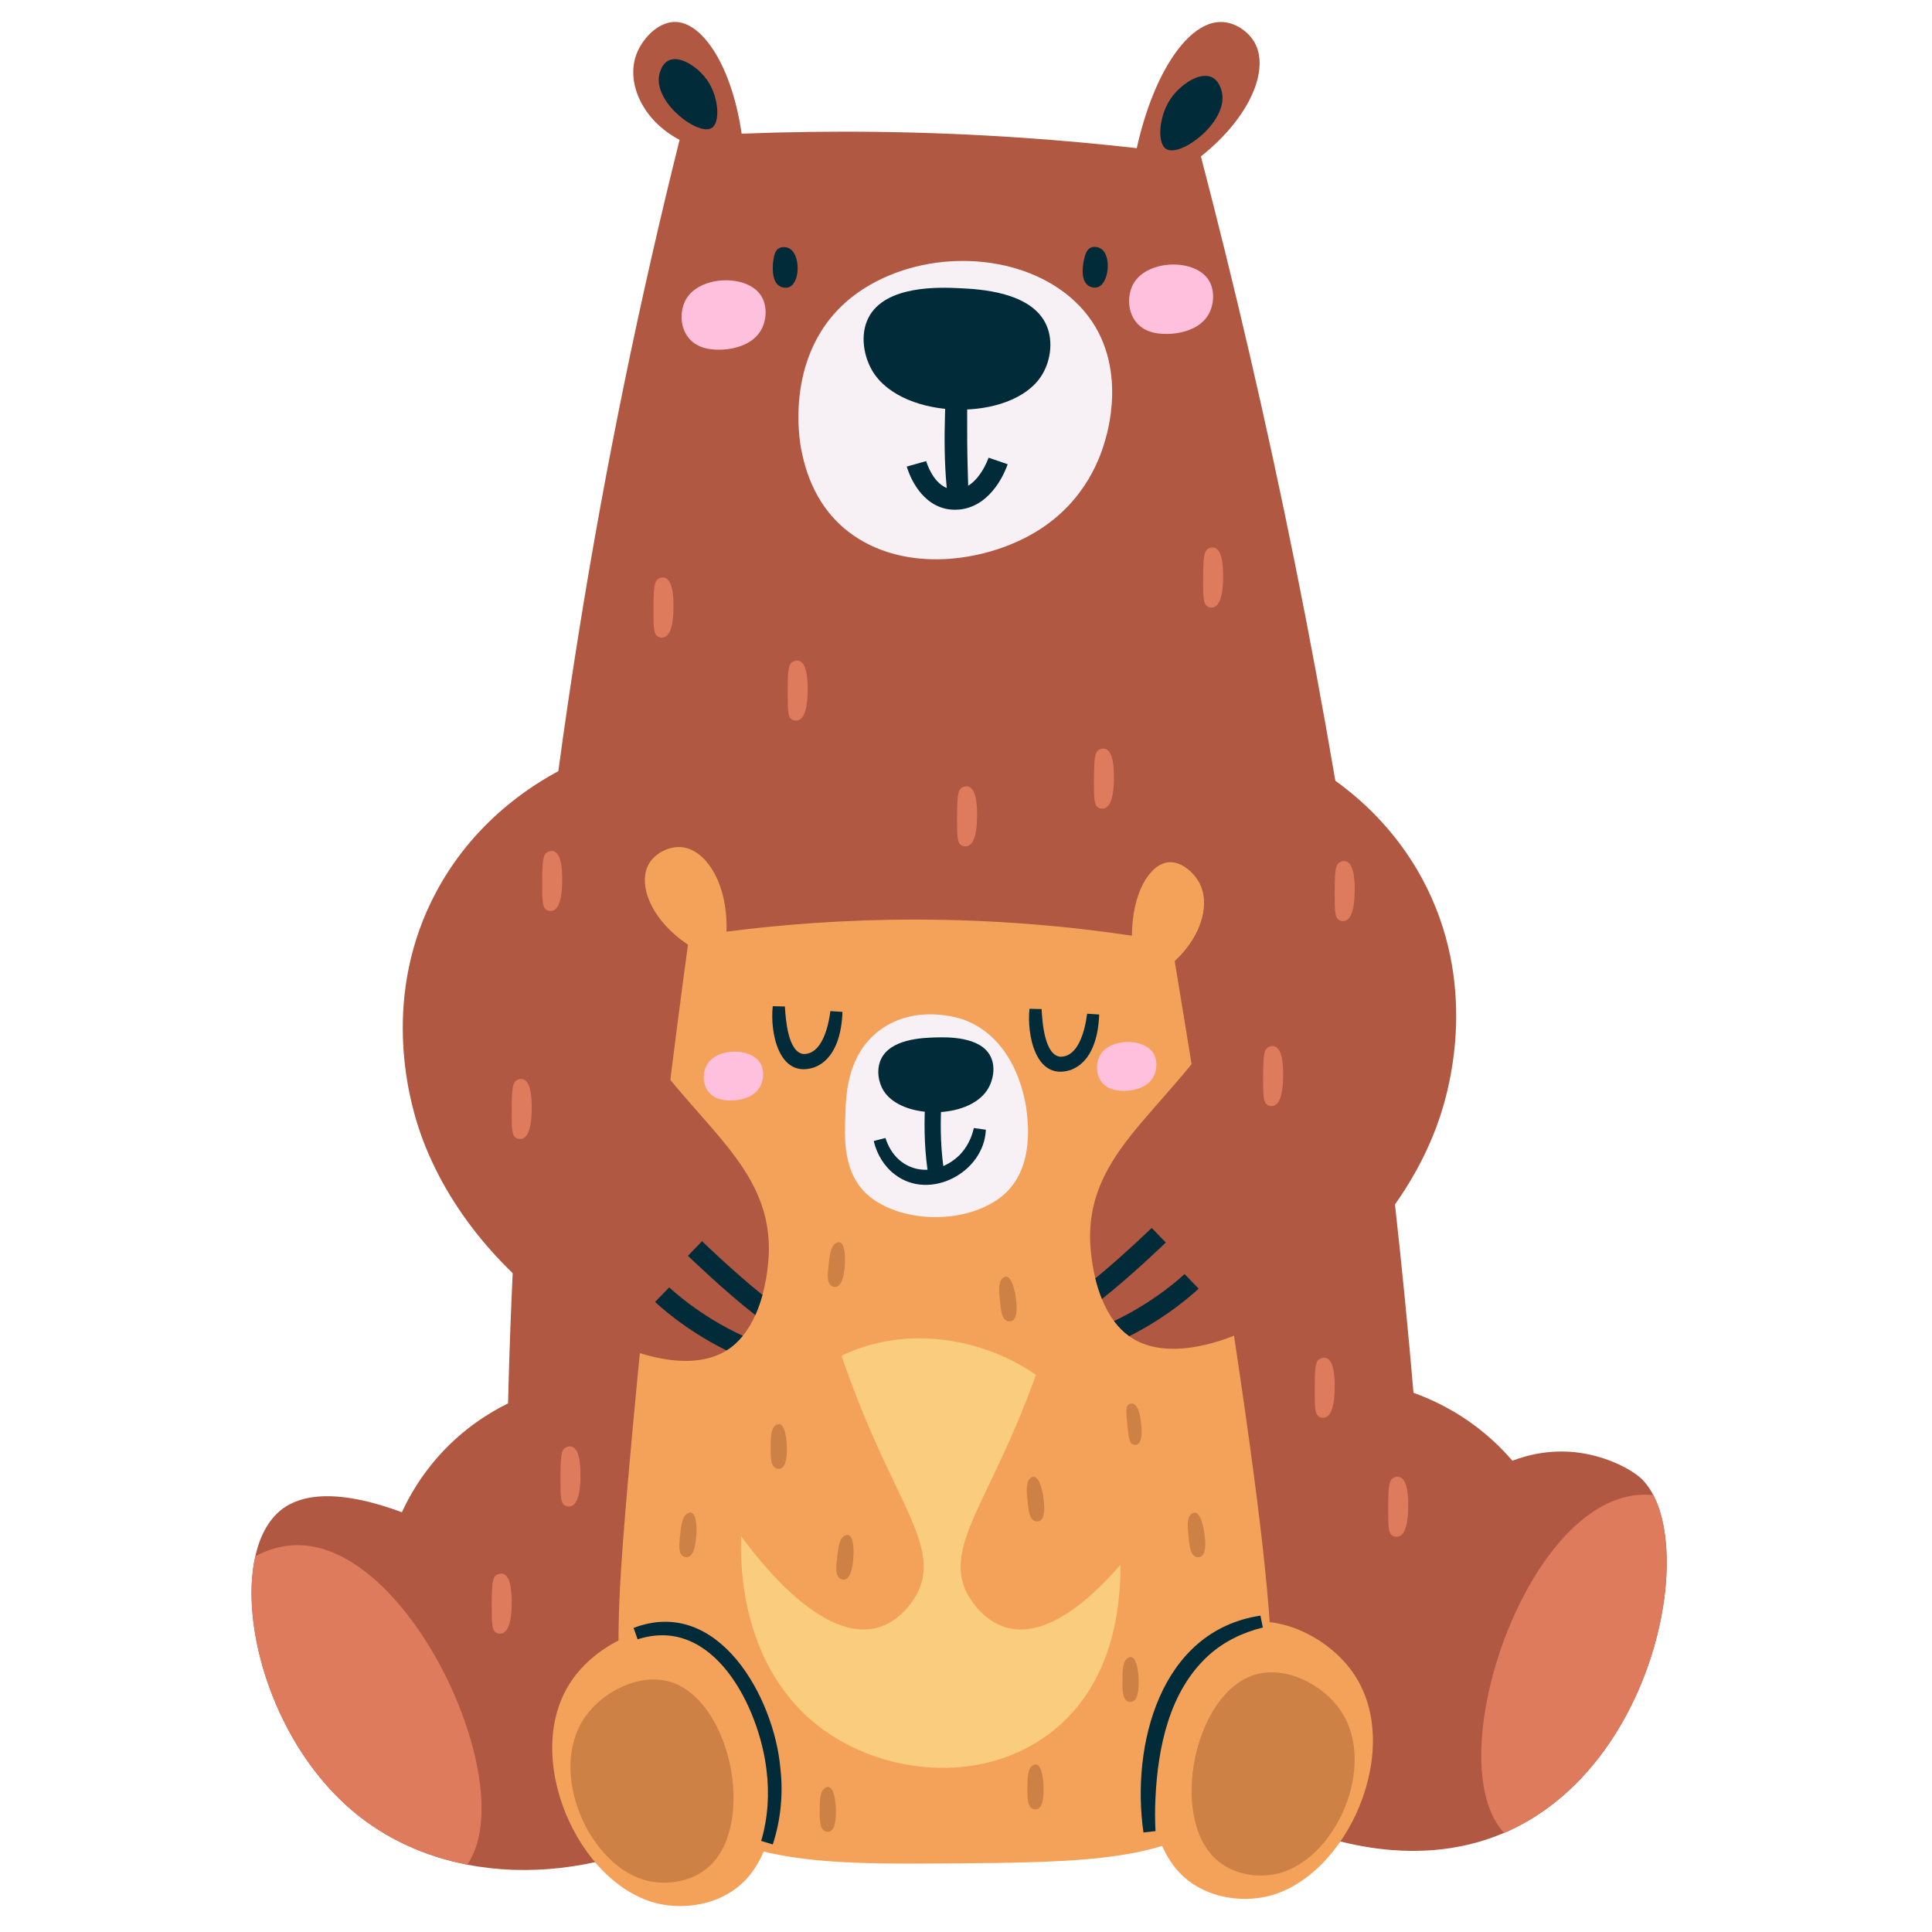 <svg xmlns="http://www.w3.org/2000/svg" xmlns:xlink="http://www.w3.org/1999/xlink" width="500" zoomAndPan="magnify" viewBox="0 0 375 375" height="500" preserveAspectRatio="xMidYMid meet" version="1.0"><defs><clipPath id="92c38c7bdf"><path d="M 48 4.023 L 324 4.023 L 324 363 L 48 363 Z M 48 4.023 " clip-rule="nonzero"/></clipPath></defs><rect x="-37.5" width="450" fill="#ffffff" y="-37.5" height="450" fill-opacity="1"/><rect x="-37.5" width="450" fill="#ffffff" y="-37.5" height="450" fill-opacity="1"/><g clip-path="url(#92c38c7bdf)"><path fill="#b05841" d="M 292.895 355.344 C 292.578 355.492 292.262 355.629 291.945 355.758 C 273.641 363.602 254.895 356.125 249.609 353.797 C 230.125 357.051 207.535 359.535 182.375 359.988 C 162.301 360.348 143.902 359.348 127.492 357.66 C 115.246 362.758 102.344 364.191 90.695 361.926 C 82.543 360.348 75.012 356.957 68.734 351.746 C 53.285 338.91 46.441 315.848 49.559 302.066 L 49.559 302.055 C 50.422 298.223 52.055 295.105 54.496 293.125 C 57.035 291.074 63.176 288.031 78.004 293.527 C 79.395 290.504 81.68 286.43 85.398 282.332 C 90.18 277.059 95.266 274.047 98.613 272.395 C 98.949 258.562 99.547 244.477 100.438 230.148 C 105.043 156.031 116.699 88.102 131.906 27.152 C 124.688 23.34 121.539 16.125 123.473 10.691 C 124.602 7.535 127.695 4.277 130.973 4.254 C 136.285 4.223 142.027 12.699 143.953 25.949 C 160.883 25.285 179.152 25.414 198.562 26.75 C 206.145 27.273 213.512 27.953 220.645 28.758 C 223.961 13.828 230.77 4.105 237.109 4.27 C 239.684 4.336 242.281 6.039 243.535 8.285 C 246.422 13.473 242.734 22.688 233.094 30.363 C 246.176 80.5 257.715 135.773 266.02 195.762 C 269.57 221.406 272.305 246.293 274.359 270.34 C 277.973 271.637 282.773 273.867 287.609 277.762 C 290.031 279.711 291.988 281.703 293.559 283.523 C 296.066 282.566 301.383 280.945 307.84 282.188 C 312.988 283.176 317.242 285.555 318.918 287.336 C 319.676 288.137 320.328 289.094 320.91 290.188 C 328.449 304.676 319.719 343.066 292.895 355.344 Z M 292.895 355.344 " fill-opacity="1" fill-rule="nonzero"/></g><path fill="#de7b5c" d="M 292.895 355.344 C 292.578 355.492 292.262 355.629 291.945 355.758 C 279.445 342.383 295.191 293.727 316.824 290.305 C 318.254 290.082 319.625 290.062 320.91 290.188 C 328.449 304.676 319.719 343.066 292.895 355.344 Z M 292.895 355.344 " fill-opacity="1" fill-rule="nonzero"/><path fill="#de7b5c" d="M 90.695 361.926 C 82.543 360.348 75.012 356.957 68.738 351.746 C 53.285 338.91 46.441 315.848 49.559 302.066 L 49.559 302.055 C 51.844 300.844 54.941 299.762 58.543 299.93 C 80.27 300.938 101.133 346.922 90.695 361.926 Z M 90.695 361.926 " fill-opacity="1" fill-rule="nonzero"/><path fill="#022b3a" d="M 137.441 15.824 C 139.512 19 139.855 23.871 138.094 24.875 C 135.523 26.34 127.289 20.23 127.891 14.949 C 127.91 14.762 128.191 12.547 129.754 11.762 C 132.023 10.621 135.691 13.141 137.441 15.824 Z M 137.441 15.824 " fill-opacity="1" fill-rule="nonzero"/><path fill="#022b3a" d="M 227.109 19.336 C 224.91 22.711 224.543 27.887 226.414 28.953 C 229.148 30.508 237.895 24.02 237.258 18.406 C 237.238 18.207 236.938 15.855 235.277 15.02 C 232.867 13.809 228.969 16.484 227.109 19.336 Z M 227.109 19.336 " fill-opacity="1" fill-rule="nonzero"/><path fill="#f7f0f5" d="M 214.551 85.332 C 213.754 88.121 211.004 97.195 201.141 103.184 C 191.875 108.812 177.312 111.121 166.754 104.641 C 158.062 99.309 156.215 90.559 155.551 87.406 C 155.266 86.059 151.281 65.332 168.961 55.242 C 181.379 48.16 198.75 49.297 208.551 58.418 C 219.359 68.473 215.184 83.105 214.551 85.332 Z M 214.551 85.332 " fill-opacity="1" fill-rule="nonzero"/><path fill="#022b3a" d="M 203.148 63.203 C 204.52 66.406 203.855 70.383 202.035 73.105 C 196.137 81.938 175.414 81.621 169.484 72.242 C 167.672 69.371 166.852 65.043 168.562 61.68 C 171.832 55.254 182.602 55.766 186.266 55.941 C 190.094 56.125 200.324 56.609 203.148 63.203 Z M 203.148 63.203 " fill-opacity="1" fill-rule="nonzero"/><path fill="#022b3a" d="M 153.293 48.27 C 155.34 49.484 155.316 54.633 153.316 55.66 C 152.465 56.098 151.52 55.648 151.461 55.617 C 149.504 54.652 150.043 50.93 150.117 50.477 C 150.254 49.602 150.418 48.633 151.199 48.191 C 151.844 47.824 152.715 47.93 153.293 48.27 Z M 153.293 48.27 " fill-opacity="1" fill-rule="nonzero"/><path fill="#022b3a" d="M 213.793 48.34 C 215.73 49.723 215.258 54.848 213.18 55.699 C 212.293 56.062 211.391 55.535 211.332 55.5 C 209.465 54.371 210.328 50.703 210.438 50.258 C 210.648 49.402 210.902 48.449 211.715 48.074 C 212.387 47.766 213.25 47.949 213.793 48.34 Z M 213.793 48.34 " fill-opacity="1" fill-rule="nonzero"/><path fill="#022b3a" d="M 187.832 69.93 C 187.742 76.371 187.641 84.332 187.824 90.73 C 187.891 93.027 187.945 95.316 188.043 97.562 L 184.148 97.992 C 182.832 88.609 183.426 79.164 183.914 69.746 C 183.914 69.746 187.832 69.93 187.832 69.93 Z M 187.832 69.93 " fill-opacity="1" fill-rule="nonzero"/><path fill="#022b3a" d="M 185.359 98.941 C 184.566 98.941 183.934 98.836 183.547 98.746 C 178.113 97.52 176.203 91.27 176.004 90.562 L 179.777 89.496 C 179.828 89.688 181.133 94.184 184.414 94.926 C 184.629 94.973 185.387 95.117 186.32 94.926 C 190.004 94.188 191.809 89.051 191.883 88.836 L 195.59 90.109 C 195.16 91.355 192.738 97.633 187.094 98.77 C 186.465 98.895 185.879 98.941 185.359 98.941 Z M 185.359 98.941 " fill-opacity="1" fill-rule="nonzero"/><path fill="#ffc0de" d="M 148.027 63.465 C 146.195 67.672 140.68 67.855 139.941 67.867 C 138.695 67.891 135.609 67.941 133.695 65.629 C 131.879 63.43 131.957 60.113 133.207 58.012 C 135.883 53.504 144.777 53.184 147.613 57.23 C 148.887 59.047 148.836 61.602 148.027 63.465 Z M 148.027 63.465 " fill-opacity="1" fill-rule="nonzero"/><path fill="#ffc0de" d="M 234.887 60.406 C 233.055 64.617 227.539 64.797 226.801 64.809 C 225.551 64.832 222.469 64.887 220.555 62.57 C 218.738 60.371 218.816 57.055 220.066 54.953 C 222.742 50.449 231.637 50.129 234.473 54.172 C 235.746 55.988 235.695 58.543 234.887 60.406 Z M 234.887 60.406 " fill-opacity="1" fill-rule="nonzero"/><path fill="#f4a259" d="M 219.707 181.613 C 219.738 173.25 223.188 167.719 226.793 167.367 C 229.203 167.133 231.496 169.219 232.559 170.949 C 235.055 175.012 233.461 181.473 228.008 186.555 C 230.238 200.012 233.102 217.582 236.305 238.176 C 249.684 324.137 249.848 339.344 239.656 349.949 C 228.688 361.363 211.445 361.488 183.473 361.691 C 161.121 361.855 142.102 361.871 129.898 349.746 C 118.324 338.242 118.914 321.746 121.867 287.719 C 124.258 260.176 127.875 224.805 133.535 183.367 C 126.098 178.375 123.699 171.379 126.016 167.566 C 127.27 165.512 130.023 164.168 132.441 164.449 C 137.02 164.98 141.324 171.441 141.008 180.832 C 151.797 179.445 164.109 178.484 177.68 178.492 C 193.465 178.5 207.605 179.809 219.707 181.613 Z M 219.707 181.613 " fill-opacity="1" fill-rule="nonzero"/><path fill="#f4a259" d="M 143.926 365.66 C 139.426 369.758 132.859 370.664 127.781 369.5 C 112.215 365.938 101 340.758 110.949 326.211 C 115.617 319.391 125.254 314.441 133.316 316.691 C 149.594 321.23 156.453 354.258 143.926 365.66 Z M 143.926 365.66 " fill-opacity="1" fill-rule="nonzero"/><path fill="#ce8144" d="M 137.648 362.277 C 134.352 365.281 129.539 365.941 125.82 365.09 C 114.41 362.48 106.191 344.031 113.484 333.367 C 116.902 328.371 123.965 324.746 129.875 326.391 C 141.801 329.719 146.828 353.922 137.648 362.277 Z M 137.648 362.277 " fill-opacity="1" fill-rule="nonzero"/><path fill="#f4a259" d="M 229.738 364.262 C 234.242 368.363 240.805 369.266 245.883 368.105 C 261.453 364.543 272.668 339.363 262.719 324.816 C 258.051 317.992 248.414 313.047 240.352 315.293 C 224.074 319.832 217.215 352.859 229.738 364.262 Z M 229.738 364.262 " fill-opacity="1" fill-rule="nonzero"/><path fill="#ce8144" d="M 236.016 360.879 C 239.316 363.883 244.125 364.547 247.848 363.695 C 259.254 361.086 267.477 342.633 260.184 331.973 C 256.762 326.973 249.699 323.348 243.793 324.996 C 231.863 328.32 226.84 352.523 236.016 360.879 Z M 236.016 360.879 " fill-opacity="1" fill-rule="nonzero"/><path fill="#f7f0f5" d="M 199.32 216.102 C 199.488 218.059 200.879 227.699 193.781 232.719 C 186.848 237.621 175.406 237.289 169.098 232.5 C 163.262 228.066 163.984 220.09 164.082 216.457 C 164.188 212.578 164.398 204.789 170.652 200.043 C 177.738 194.664 186.59 197.746 187.008 197.898 C 197.871 201.887 199.23 215.074 199.32 216.102 Z M 199.32 216.102 " fill-opacity="1" fill-rule="nonzero"/><path fill="#022b3a" d="M 170.969 205.668 C 170.09 207.629 170.461 210.086 171.551 211.781 C 175.094 217.281 187.863 217.301 191.609 211.586 C 192.758 209.836 193.305 207.176 192.285 205.09 C 190.34 201.098 183.703 201.301 181.441 201.371 C 179.082 201.445 172.777 201.637 170.969 205.668 Z M 170.969 205.668 " fill-opacity="1" fill-rule="nonzero"/><path fill="#022b3a" d="M 180.32 228.875 C 178.547 218.992 180.043 208.816 180.109 208.387 L 183.211 208.855 C 183.195 208.957 181.727 218.961 183.406 228.32 Z M 180.32 228.875 " fill-opacity="1" fill-rule="nonzero"/><path fill="#ffc0de" d="M 147.672 210.645 C 146.301 213.586 142.406 213.613 141.883 213.609 C 141 213.605 138.824 213.586 137.512 211.918 C 136.27 210.332 136.383 207.992 137.301 206.531 C 139.273 203.398 145.559 203.328 147.488 206.234 C 148.355 207.539 148.273 209.344 147.672 210.645 Z M 147.672 210.645 " fill-opacity="1" fill-rule="nonzero"/><path fill="#ffc0de" d="M 224 208.762 C 222.633 211.703 218.734 211.734 218.211 211.73 C 217.332 211.723 215.152 211.707 213.844 210.035 C 212.598 208.453 212.711 206.109 213.629 204.648 C 215.602 201.516 221.887 201.445 223.816 204.352 C 224.684 205.656 224.605 207.461 224 208.762 Z M 224 208.762 " fill-opacity="1" fill-rule="nonzero"/><path fill="#022b3a" d="M 152.344 195.359 C 152.496 197.871 152.949 204.258 155.973 204.586 C 157.656 204.613 158.824 203.418 159.602 201.918 C 160.445 200.266 160.914 198.246 161.176 196.254 L 163.523 196.41 C 163.395 200.379 162.281 205.613 157.977 207.199 C 151.082 209.418 149.422 200.176 149.996 195.301 C 149.996 195.301 152.344 195.359 152.344 195.359 Z M 152.344 195.359 " fill-opacity="1" fill-rule="nonzero"/><path fill="#022b3a" d="M 202.176 195.863 C 202.301 198.379 202.754 204.809 205.801 205.109 C 207.496 205.137 208.672 203.938 209.441 202.43 C 210.289 200.773 210.75 198.75 211.008 196.758 L 213.352 196.918 C 213.215 200.879 212.098 206.098 207.801 207.684 C 200.926 209.891 199.289 200.66 199.824 195.805 C 199.824 195.805 202.176 195.863 202.176 195.863 Z M 202.176 195.863 " fill-opacity="1" fill-rule="nonzero"/><path fill="#022b3a" d="M 171.867 220.879 C 173.984 227.621 181.25 228.996 186.18 224.262 C 187.586 222.871 188.562 221 189.02 218.953 L 191.352 219.277 C 191.027 227.559 180.492 233.18 173.703 227.977 C 171.578 226.363 170.199 224.031 169.594 221.469 Z M 171.867 220.879 " fill-opacity="1" fill-rule="nonzero"/><path fill="#f9cd7d" d="M 217.48 302.844 C 217.504 308.32 217.582 326.285 203.414 336.703 C 190.945 345.867 173.758 344.547 161.898 337.148 C 142.836 325.266 143.746 301.578 143.871 298.277 C 144.059 293.422 144.773 274.805 160.055 265.004 C 173.043 256.676 189.789 259.047 200.965 266.789 C 217.375 278.16 217.461 298.125 217.48 302.844 Z M 217.48 302.844 " fill-opacity="1" fill-rule="nonzero"/><path fill="#f4a259" d="M 205.809 252.211 C 217.199 253.82 228.586 255.426 239.973 257.031 C 239.074 262.168 237.168 270.543 232.723 279.996 C 225.215 295.965 208.488 319.207 195.617 315.977 C 190.23 314.625 187.637 309.168 187.465 308.793 C 184.121 301.48 189.594 293.953 196.066 279.352 C 198.746 273.305 202.445 264.129 205.809 252.211 Z M 205.809 252.211 " fill-opacity="1" fill-rule="nonzero"/><path fill="#f4a259" d="M 159.93 252.211 C 148.543 253.82 137.152 255.426 125.766 257.031 C 126.664 262.168 128.57 270.543 133.016 279.996 C 140.523 295.965 157.25 319.207 170.121 315.977 C 175.508 314.625 178.102 309.168 178.273 308.793 C 181.617 301.48 176.145 293.953 169.672 279.352 C 166.992 273.305 163.293 264.129 159.93 252.211 Z M 159.93 252.211 " fill-opacity="1" fill-rule="nonzero"/><path fill="#b05841" d="M 279.645 216.309 C 269.848 246.629 234.926 268.156 220.355 260.098 C 219.945 259.871 219.559 259.625 219.191 259.352 C 218.043 258.531 217.059 257.527 216.234 256.41 C 215.258 255.098 214.496 253.637 213.883 252.141 C 213.34 250.797 212.922 249.43 212.602 248.133 C 211.672 244.289 211.594 240.977 211.586 240.395 C 211.367 221.961 228.758 214.555 240.57 192.918 C 245.699 183.516 251.266 168.672 250.738 146.457 C 255.715 148.918 268.086 155.859 276.035 170.543 C 286.965 190.75 281.461 210.711 279.645 216.309 Z M 279.645 216.309 " fill-opacity="1" fill-rule="nonzero"/><path fill="#b05841" d="M 149.238 242.746 C 149.23 243.367 149.145 247.148 147.996 251.348 C 147.641 252.637 147.191 253.965 146.609 255.254 C 145.973 256.676 145.18 258.055 144.18 259.273 C 143.301 260.371 142.246 261.355 141.012 262.117 C 140.832 262.234 140.648 262.348 140.469 262.449 C 125.898 270.5 90.977 248.98 81.172 218.66 C 79.363 213.062 73.859 193.094 84.789 172.895 C 92.73 158.211 105.109 151.258 110.086 148.809 C 109.551 171.023 115.125 185.867 120.254 195.262 C 132.055 216.906 149.457 224.305 149.238 242.746 Z M 149.238 242.746 " fill-opacity="1" fill-rule="nonzero"/><path fill="#022b3a" d="M 144.18 259.273 C 143.301 260.371 142.246 261.355 141.012 262.117 C 132.73 258.047 127.418 252.941 127.156 252.699 L 129.895 249.879 C 129.949 249.934 135.648 255.379 144.18 259.273 Z M 144.18 259.273 " fill-opacity="1" fill-rule="nonzero"/><path fill="#022b3a" d="M 147.996 251.348 C 147.641 252.637 147.191 253.965 146.609 255.254 C 140.707 250.68 133.902 244.105 133.527 243.754 L 136.262 240.922 C 136.348 241 142.492 246.938 147.996 251.348 Z M 147.996 251.348 " fill-opacity="1" fill-rule="nonzero"/><path fill="#022b3a" d="M 232.652 250.121 C 232.402 250.363 227.242 255.309 219.191 259.352 C 218.043 258.531 217.059 257.527 216.234 256.41 C 224.426 252.551 229.859 247.355 229.922 247.297 Z M 232.652 250.121 " fill-opacity="1" fill-rule="nonzero"/><path fill="#022b3a" d="M 226.281 241.176 C 225.922 241.52 219.613 247.605 213.883 252.141 C 213.34 250.797 212.922 249.43 212.602 248.133 C 217.891 243.809 223.469 238.422 223.547 238.344 Z M 226.281 241.176 " fill-opacity="1" fill-rule="nonzero"/><path fill="#de7b5c" d="M 212.332 151.727 C 212.344 147.086 212.488 146.023 213.316 145.543 C 213.391 145.496 213.965 145.172 214.57 145.363 C 216.25 145.895 216.223 149.816 216.211 151.047 C 216.203 152.23 216.176 156.332 214.391 156.898 C 214.367 156.906 213.762 157.086 213.207 156.773 C 212.402 156.32 212.324 155.184 212.332 151.727 Z M 212.332 151.727 " fill-opacity="1" fill-rule="nonzero"/><path fill="#de7b5c" d="M 152.883 134.637 C 152.891 129.992 153.039 128.93 153.863 128.449 C 153.941 128.406 154.516 128.082 155.117 128.273 C 156.797 128.805 156.77 132.723 156.762 133.953 C 156.754 135.137 156.727 139.242 154.941 139.805 C 154.914 139.812 154.309 139.992 153.754 139.68 C 152.953 139.227 152.875 138.09 152.883 134.637 Z M 152.883 134.637 " fill-opacity="1" fill-rule="nonzero"/><path fill="#de7b5c" d="M 99.324 215.852 C 99.332 211.211 99.48 210.148 100.305 209.668 C 100.379 209.621 100.957 209.297 101.559 209.488 C 103.238 210.02 103.211 213.941 103.203 215.172 C 103.195 216.355 103.168 220.461 101.383 221.023 C 101.355 221.031 100.75 221.211 100.195 220.898 C 99.395 220.445 99.316 219.309 99.324 215.852 Z M 99.324 215.852 " fill-opacity="1" fill-rule="nonzero"/><path fill="#de7b5c" d="M 255.18 269.953 C 255.188 265.312 255.336 264.25 256.16 263.77 C 256.234 263.723 256.812 263.398 257.414 263.59 C 259.094 264.121 259.066 268.043 259.059 269.273 C 259.051 270.457 259.02 274.559 257.238 275.125 C 257.211 275.133 256.605 275.312 256.051 275 C 255.25 274.547 255.172 273.41 255.18 269.953 Z M 255.18 269.953 " fill-opacity="1" fill-rule="nonzero"/><path fill="#de7b5c" d="M 105.242 171.59 C 105.254 166.949 105.402 165.887 106.227 165.402 C 106.301 165.359 106.879 165.035 107.48 165.227 C 109.16 165.758 109.133 169.676 109.125 170.906 C 109.117 172.09 109.086 176.195 107.305 176.758 C 107.277 176.766 106.672 176.949 106.117 176.637 C 105.316 176.184 105.238 175.047 105.242 171.59 Z M 105.242 171.59 " fill-opacity="1" fill-rule="nonzero"/><path fill="#de7b5c" d="M 233.527 112.695 C 233.535 108.055 233.684 106.988 234.508 106.508 C 234.582 106.465 235.16 106.141 235.762 106.332 C 237.441 106.863 237.414 110.781 237.406 112.012 C 237.398 113.195 237.367 117.301 235.586 117.863 C 235.559 117.871 234.953 118.055 234.398 117.738 C 233.598 117.289 233.52 116.152 233.527 112.695 Z M 233.527 112.695 " fill-opacity="1" fill-rule="nonzero"/><path fill="#de7b5c" d="M 245.172 209.461 C 245.184 204.82 245.332 203.754 246.156 203.273 C 246.23 203.23 246.809 202.906 247.41 203.098 C 249.09 203.629 249.062 207.547 249.055 208.777 C 249.047 209.961 249.016 214.066 247.234 214.629 C 247.207 214.637 246.602 214.82 246.047 214.504 C 245.246 214.055 245.168 212.918 245.172 209.461 Z M 245.172 209.461 " fill-opacity="1" fill-rule="nonzero"/><path fill="#de7b5c" d="M 269.449 293.059 C 269.457 288.414 269.605 287.352 270.43 286.871 C 270.508 286.824 271.082 286.5 271.684 286.691 C 273.363 287.227 273.336 291.145 273.328 292.375 C 273.32 293.559 273.293 297.664 271.508 298.227 C 271.484 298.234 270.875 298.414 270.32 298.102 C 269.52 297.648 269.441 296.512 269.449 293.059 Z M 269.449 293.059 " fill-opacity="1" fill-rule="nonzero"/><path fill="#de7b5c" d="M 108.785 287.176 C 108.793 282.531 108.941 281.469 109.766 280.988 C 109.844 280.941 110.418 280.617 111.023 280.809 C 112.699 281.34 112.672 285.262 112.664 286.492 C 112.656 287.676 112.629 291.781 110.844 292.344 C 110.82 292.352 110.211 292.531 109.656 292.219 C 108.855 291.766 108.777 290.629 108.785 287.176 Z M 108.785 287.176 " fill-opacity="1" fill-rule="nonzero"/><path fill="#de7b5c" d="M 95.441 311.859 C 95.449 307.219 95.598 306.156 96.422 305.672 C 96.5 305.629 97.074 305.305 97.68 305.496 C 99.355 306.027 99.328 309.945 99.32 311.176 C 99.312 312.359 99.285 316.465 97.5 317.027 C 97.477 317.035 96.867 317.219 96.312 316.906 C 95.512 316.453 95.434 315.316 95.441 311.859 Z M 95.441 311.859 " fill-opacity="1" fill-rule="nonzero"/><path fill="#de7b5c" d="M 259.059 173.555 C 259.07 168.91 259.219 167.848 260.043 167.367 C 260.117 167.324 260.691 167 261.297 167.191 C 262.977 167.723 262.949 171.641 262.941 172.871 C 262.934 174.055 262.902 178.16 261.117 178.723 C 261.094 178.73 260.488 178.91 259.934 178.598 C 259.133 178.145 259.055 177.008 259.059 173.555 Z M 259.059 173.555 " fill-opacity="1" fill-rule="nonzero"/><path fill="#de7b5c" d="M 185.77 159.047 C 185.777 154.406 185.926 153.344 186.75 152.859 C 186.824 152.816 187.402 152.492 188.004 152.684 C 189.684 153.215 189.656 157.137 189.648 158.363 C 189.641 159.547 189.613 163.652 187.828 164.215 C 187.801 164.223 187.195 164.406 186.641 164.094 C 185.84 163.641 185.762 162.504 185.77 159.047 Z M 185.77 159.047 " fill-opacity="1" fill-rule="nonzero"/><path fill="#de7b5c" d="M 126.844 118.523 C 126.852 113.879 127 112.816 127.824 112.336 C 127.902 112.289 128.477 111.965 129.082 112.156 C 130.758 112.688 130.73 116.609 130.723 117.84 C 130.715 119.023 130.688 123.129 128.902 123.691 C 128.879 123.699 128.27 123.879 127.715 123.566 C 126.914 123.113 126.836 121.977 126.844 118.523 Z M 126.844 118.523 " fill-opacity="1" fill-rule="nonzero"/><path fill="#ce8144" d="M 218.777 276.137 C 219.086 279.336 219.258 280.059 219.855 280.34 C 219.91 280.363 220.328 280.551 220.734 280.379 C 221.855 279.902 221.582 277.203 221.496 276.355 C 221.41 275.539 221.125 272.711 219.855 272.441 C 219.84 272.438 219.41 272.352 219.047 272.602 C 218.523 272.969 218.543 273.754 218.777 276.137 Z M 218.777 276.137 " fill-opacity="1" fill-rule="nonzero"/><path fill="#ce8144" d="M 232.09 302.18 C 231.051 301.793 230.879 300.09 230.688 298.191 C 230.5 296.332 230.332 294.449 231.352 293.777 C 231.477 293.695 231.676 293.566 231.93 293.586 C 233.047 293.668 233.652 296.48 233.82 297.934 C 233.938 298.926 234.246 301.574 233.062 302.152 C 232.617 302.371 232.145 302.199 232.09 302.18 Z M 232.09 302.18 " fill-opacity="1" fill-rule="nonzero"/><path fill="#ce8144" d="M 200.836 295.23 C 199.797 294.84 199.625 293.141 199.434 291.242 C 199.246 289.383 199.078 287.5 200.098 286.828 C 200.223 286.746 200.418 286.617 200.676 286.633 C 201.793 286.715 202.395 289.531 202.566 290.984 C 202.684 291.977 202.992 294.625 201.809 295.203 C 201.363 295.422 200.887 295.25 200.836 295.23 Z M 200.836 295.23 " fill-opacity="1" fill-rule="nonzero"/><path fill="#ce8144" d="M 195.473 256.398 C 194.438 256.012 194.266 254.309 194.074 252.41 C 193.887 250.551 193.719 248.668 194.738 247.996 C 194.863 247.914 195.059 247.785 195.316 247.805 C 196.43 247.887 197.035 250.699 197.207 252.152 C 197.32 253.145 197.633 255.793 196.449 256.371 C 196 256.59 195.527 256.418 195.473 256.398 Z M 195.473 256.398 " fill-opacity="1" fill-rule="nonzero"/><path fill="#ce8144" d="M 150.555 284.969 C 149.566 284.473 149.574 282.762 149.582 280.855 C 149.594 278.984 149.625 277.094 150.711 276.535 C 150.844 276.465 151.051 276.359 151.305 276.402 C 152.406 276.602 152.711 279.465 152.727 280.93 C 152.738 281.926 152.766 284.594 151.527 285.043 C 151.062 285.211 150.609 284.992 150.555 284.969 Z M 150.555 284.969 " fill-opacity="1" fill-rule="nonzero"/><path fill="#ce8144" d="M 160.078 355.41 C 159.086 354.914 159.098 353.207 159.105 351.297 C 159.117 349.43 159.148 347.539 160.234 346.977 C 160.363 346.91 160.574 346.801 160.828 346.848 C 161.93 347.047 162.234 349.91 162.25 351.371 C 162.258 352.367 162.289 355.035 161.051 355.484 C 160.582 355.656 160.129 355.438 160.078 355.41 Z M 160.078 355.41 " fill-opacity="1" fill-rule="nonzero"/><path fill="#ce8144" d="M 200.391 351.055 C 199.402 350.559 199.41 348.848 199.418 346.941 C 199.43 345.07 199.461 343.18 200.547 342.621 C 200.68 342.551 200.887 342.441 201.141 342.488 C 202.242 342.688 202.547 345.551 202.562 347.016 C 202.574 348.012 202.602 350.68 201.363 351.129 C 200.898 351.297 200.445 351.078 200.391 351.055 Z M 200.391 351.055 " fill-opacity="1" fill-rule="nonzero"/><path fill="#ce8144" d="M 218.844 330.207 C 217.852 329.711 217.859 328.004 217.871 326.094 C 217.879 324.227 217.91 322.336 218.996 321.773 C 219.129 321.707 219.34 321.598 219.59 321.645 C 220.691 321.844 220.996 324.707 221.012 326.168 C 221.023 327.168 221.051 329.836 219.816 330.281 C 219.348 330.453 218.895 330.234 218.844 330.207 Z M 218.844 330.207 " fill-opacity="1" fill-rule="nonzero"/><path fill="#ce8144" d="M 161.391 249.594 C 160.457 249 160.637 247.301 160.844 245.402 C 161.043 243.547 161.27 241.668 162.406 241.223 C 162.543 241.168 162.766 241.082 163.012 241.152 C 164.086 241.461 164.094 244.344 163.961 245.797 C 163.871 246.793 163.625 249.449 162.352 249.77 C 161.867 249.891 161.438 249.625 161.391 249.594 Z M 161.391 249.594 " fill-opacity="1" fill-rule="nonzero"/><path fill="#ce8144" d="M 163.047 306.395 C 162.109 305.801 162.293 304.102 162.5 302.203 C 162.699 300.344 162.922 298.469 164.059 298.023 C 164.199 297.969 164.418 297.879 164.664 297.953 C 165.742 298.262 165.75 301.141 165.617 302.598 C 165.523 303.59 165.281 306.25 164.004 306.57 C 163.523 306.691 163.094 306.426 163.047 306.395 Z M 163.047 306.395 " fill-opacity="1" fill-rule="nonzero"/><path fill="#ce8144" d="M 132.566 302.059 C 131.633 301.461 131.816 299.762 132.02 297.863 C 132.219 296.008 132.445 294.129 133.582 293.684 C 133.719 293.629 133.941 293.543 134.188 293.613 C 135.262 293.926 135.273 296.805 135.137 298.262 C 135.047 299.254 134.805 301.91 133.527 302.23 C 133.043 302.352 132.617 302.09 132.566 302.059 Z M 132.566 302.059 " fill-opacity="1" fill-rule="nonzero"/><path fill="#022b3a" d="M 122.98 315.98 C 139.418 309.703 150.289 329.52 151.477 343.285 C 152.039 348.207 151.543 353.301 149.992 358.012 L 147.746 357.316 C 149.059 352.863 149.355 348.188 148.781 343.59 C 147.375 331.477 138.535 313.41 123.762 318.195 C 123.762 318.195 122.98 315.98 122.98 315.98 Z M 122.98 315.98 " fill-opacity="1" fill-rule="nonzero"/><path fill="#022b3a" d="M 221.945 355.684 C 219.52 338.801 225.129 316.543 244.652 313.594 C 244.652 313.59 245.113 315.898 245.113 315.898 C 241.16 316.859 237.488 318.68 234.543 321.348 C 226.934 328.301 224.711 339.254 224.266 349.211 C 224.164 351.277 224.18 353.383 224.281 355.418 Z M 221.945 355.684 " fill-opacity="1" fill-rule="nonzero"/></svg>
